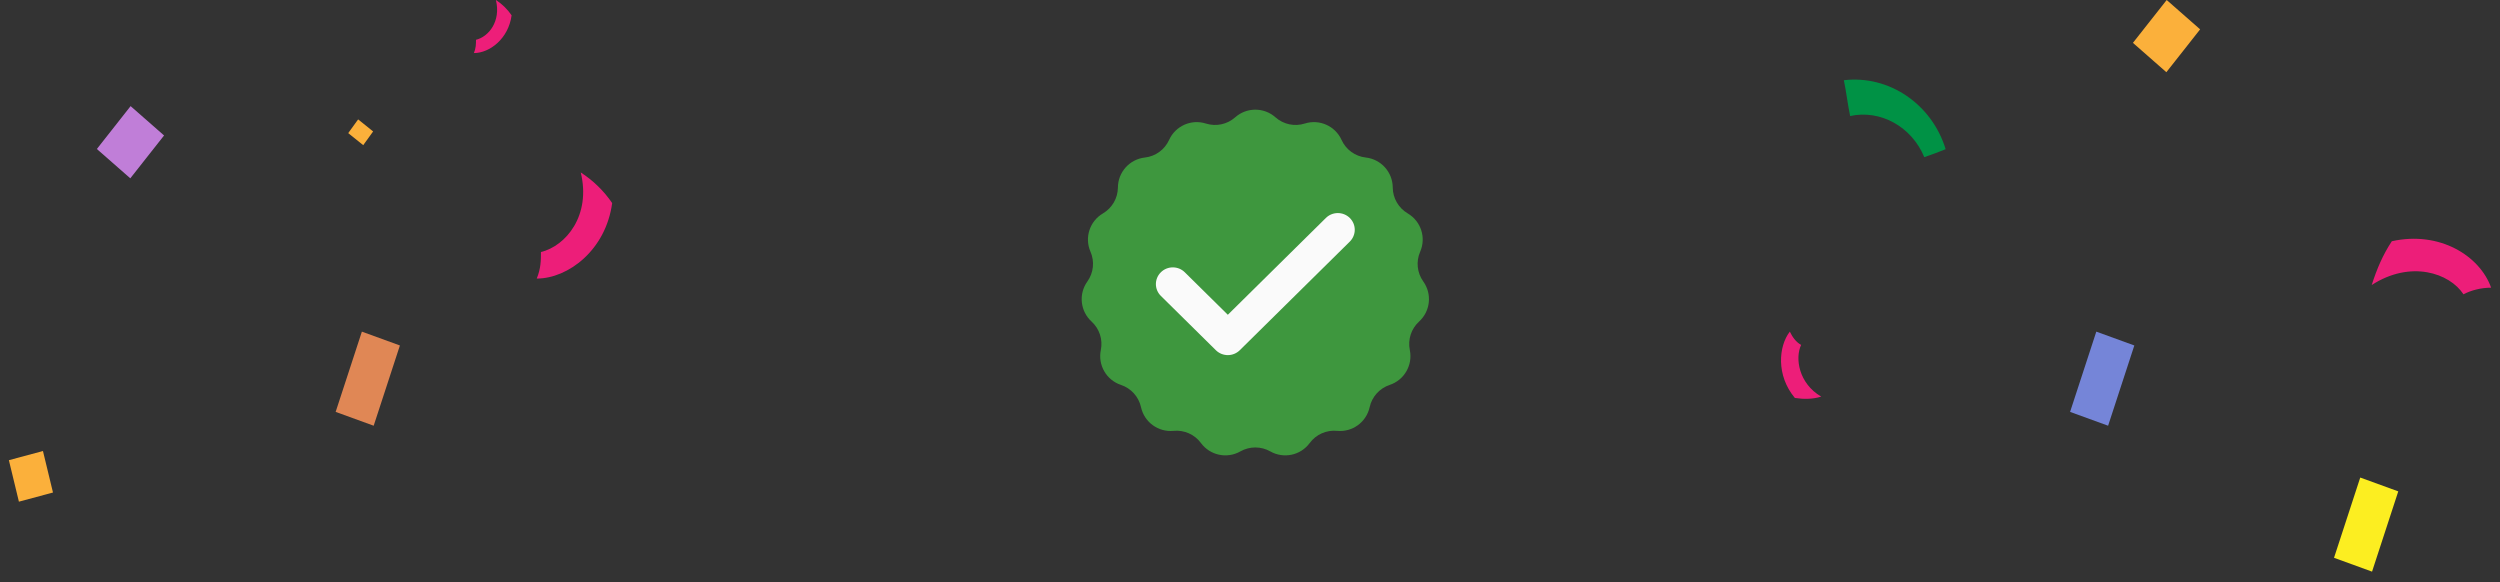 <svg width="176" height="41" viewBox="0 0 176 41" fill="none" xmlns="http://www.w3.org/2000/svg">
<rect x="0" y="0" width="176" height="41" fill="#333333" stroke="none"/>
<g id="Group 48095629">
<g id="Group 48095627">
<path id="Vector" d="M168.385 16.983C171.747 16.236 174.579 18.01 175.375 20.252C174.667 20.252 173.959 20.438 173.428 20.719C172.455 19.224 169.712 18.291 166.969 20.065C167.323 18.944 167.766 17.917 168.385 16.983Z" fill="#ED1E79"/>
<path id="Vector_2" d="M166.161 33.619L164.315 39.269L166.992 40.243L168.838 34.593L166.161 33.619Z" fill="#FCEE21"/>
<path id="Vector_3" d="M147.58 23.347L145.734 28.997L148.411 29.971L150.257 24.321L147.58 23.347Z" fill="#7585D8"/>
<path id="Vector_4" d="M25.476 23.347L23.63 28.997L26.307 29.971L28.153 24.321L25.476 23.347Z" fill="#E08755"/>
<path id="Vector_5" d="M135.47 11.063C134.585 8.915 132.373 7.701 130.25 8.168C130.073 7.328 129.984 6.487 129.807 5.647C132.993 5.273 136.001 7.328 136.974 10.503C136.532 10.69 136.001 10.877 135.47 11.063Z" fill="#009245"/>
<path id="Vector_6" d="M126.358 28.016C125.031 26.429 125.208 24.374 126.004 23.347C126.181 23.72 126.446 24.094 126.8 24.281C126.358 25.215 126.623 26.989 128.216 27.923C127.597 28.11 126.977 28.11 126.358 28.016Z" fill="#ED1E79"/>
<path id="Vector_7" d="M43.096 14.295C42.654 17.6 39.999 19.611 37.787 19.611C38.082 18.893 38.082 18.318 38.082 17.743C39.852 17.312 41.621 15.157 40.884 12.14C41.769 12.715 42.506 13.433 43.096 14.295Z" fill="#ED1E79"/>
<path id="Vector_8" d="M36.017 1.078C35.796 2.73 34.469 3.736 33.363 3.736C33.51 3.376 33.51 3.089 33.51 2.802C34.395 2.586 35.28 1.509 34.911 0C35.354 0.287 35.722 0.647 36.017 1.078Z" fill="#ED1E79"/>
<path id="Vector_9" d="M25.212 8.405L24.515 9.371L25.571 10.22L26.268 9.254L25.212 8.405Z" fill="#FBB03B"/>
<path id="Vector_10" d="M9.195 7.471L6.819 10.489L9.173 12.554L11.55 9.537L9.195 7.471Z" fill="#C07ED8"/>
<path id="Vector_11" d="M152.535 -1.40991e-05L150.158 3.017L152.512 5.083L154.889 2.066L152.535 -1.40991e-05Z" fill="#FBB03B"/>
<path id="Vector_12" d="M3.024 31.751L0.625 32.397L1.331 35.318L3.73 34.673L3.024 31.751Z" fill="#FBB03B"/>
</g>
<g id="Group 48095628">
<path id="Star 1" d="M86.957 8.259C87.766 7.541 88.984 7.541 89.793 8.259C90.355 8.758 91.139 8.925 91.856 8.697C92.886 8.37 93.999 8.866 94.445 9.85C94.756 10.536 95.404 11.007 96.152 11.09C97.227 11.211 98.041 12.116 98.049 13.197C98.054 13.949 98.455 14.643 99.103 15.024C100.036 15.571 100.413 16.729 99.98 17.72C99.678 18.409 99.762 19.206 100.2 19.818C100.83 20.697 100.702 21.908 99.904 22.637C99.348 23.144 99.1 23.906 99.252 24.643C99.469 25.702 98.861 26.757 97.834 27.098C97.121 27.335 96.585 27.931 96.423 28.666C96.191 29.722 95.206 30.438 94.129 30.332C93.381 30.259 92.649 30.584 92.203 31.19C91.561 32.06 90.37 32.314 89.43 31.779C88.776 31.408 87.974 31.408 87.32 31.779C86.38 32.314 85.189 32.06 84.547 31.19C84.101 30.584 83.369 30.259 82.621 30.332C81.544 30.438 80.559 29.722 80.327 28.666C80.165 27.931 79.629 27.335 78.916 27.098C77.889 26.757 77.281 25.702 77.498 24.643C77.65 23.906 77.402 23.144 76.846 22.637C76.048 21.908 75.92 20.697 76.55 19.818C76.988 19.206 77.072 18.409 76.77 17.72C76.337 16.729 76.714 15.571 77.647 15.024C78.295 14.643 78.696 13.949 78.701 13.197C78.709 12.116 79.523 11.211 80.598 11.09C81.346 11.007 81.994 10.536 82.305 9.85C82.751 8.866 83.864 8.37 84.894 8.697C85.611 8.925 86.395 8.758 86.957 8.259Z" fill="#3E973E"/>
<path id="Vector_13" d="M95.026 17.009L87.281 24.655C87.049 24.884 86.744 25 86.439 25C86.134 25 85.829 24.884 85.597 24.655L81.725 20.832C81.258 20.372 81.258 19.628 81.725 19.168C82.19 18.708 82.943 18.708 83.409 19.168L86.439 22.16L93.341 15.345C93.807 14.885 94.56 14.885 95.026 15.345C95.491 15.805 95.491 16.548 95.026 17.009Z" fill="#FAFAFA"/>
</g>
</g>
</svg>
